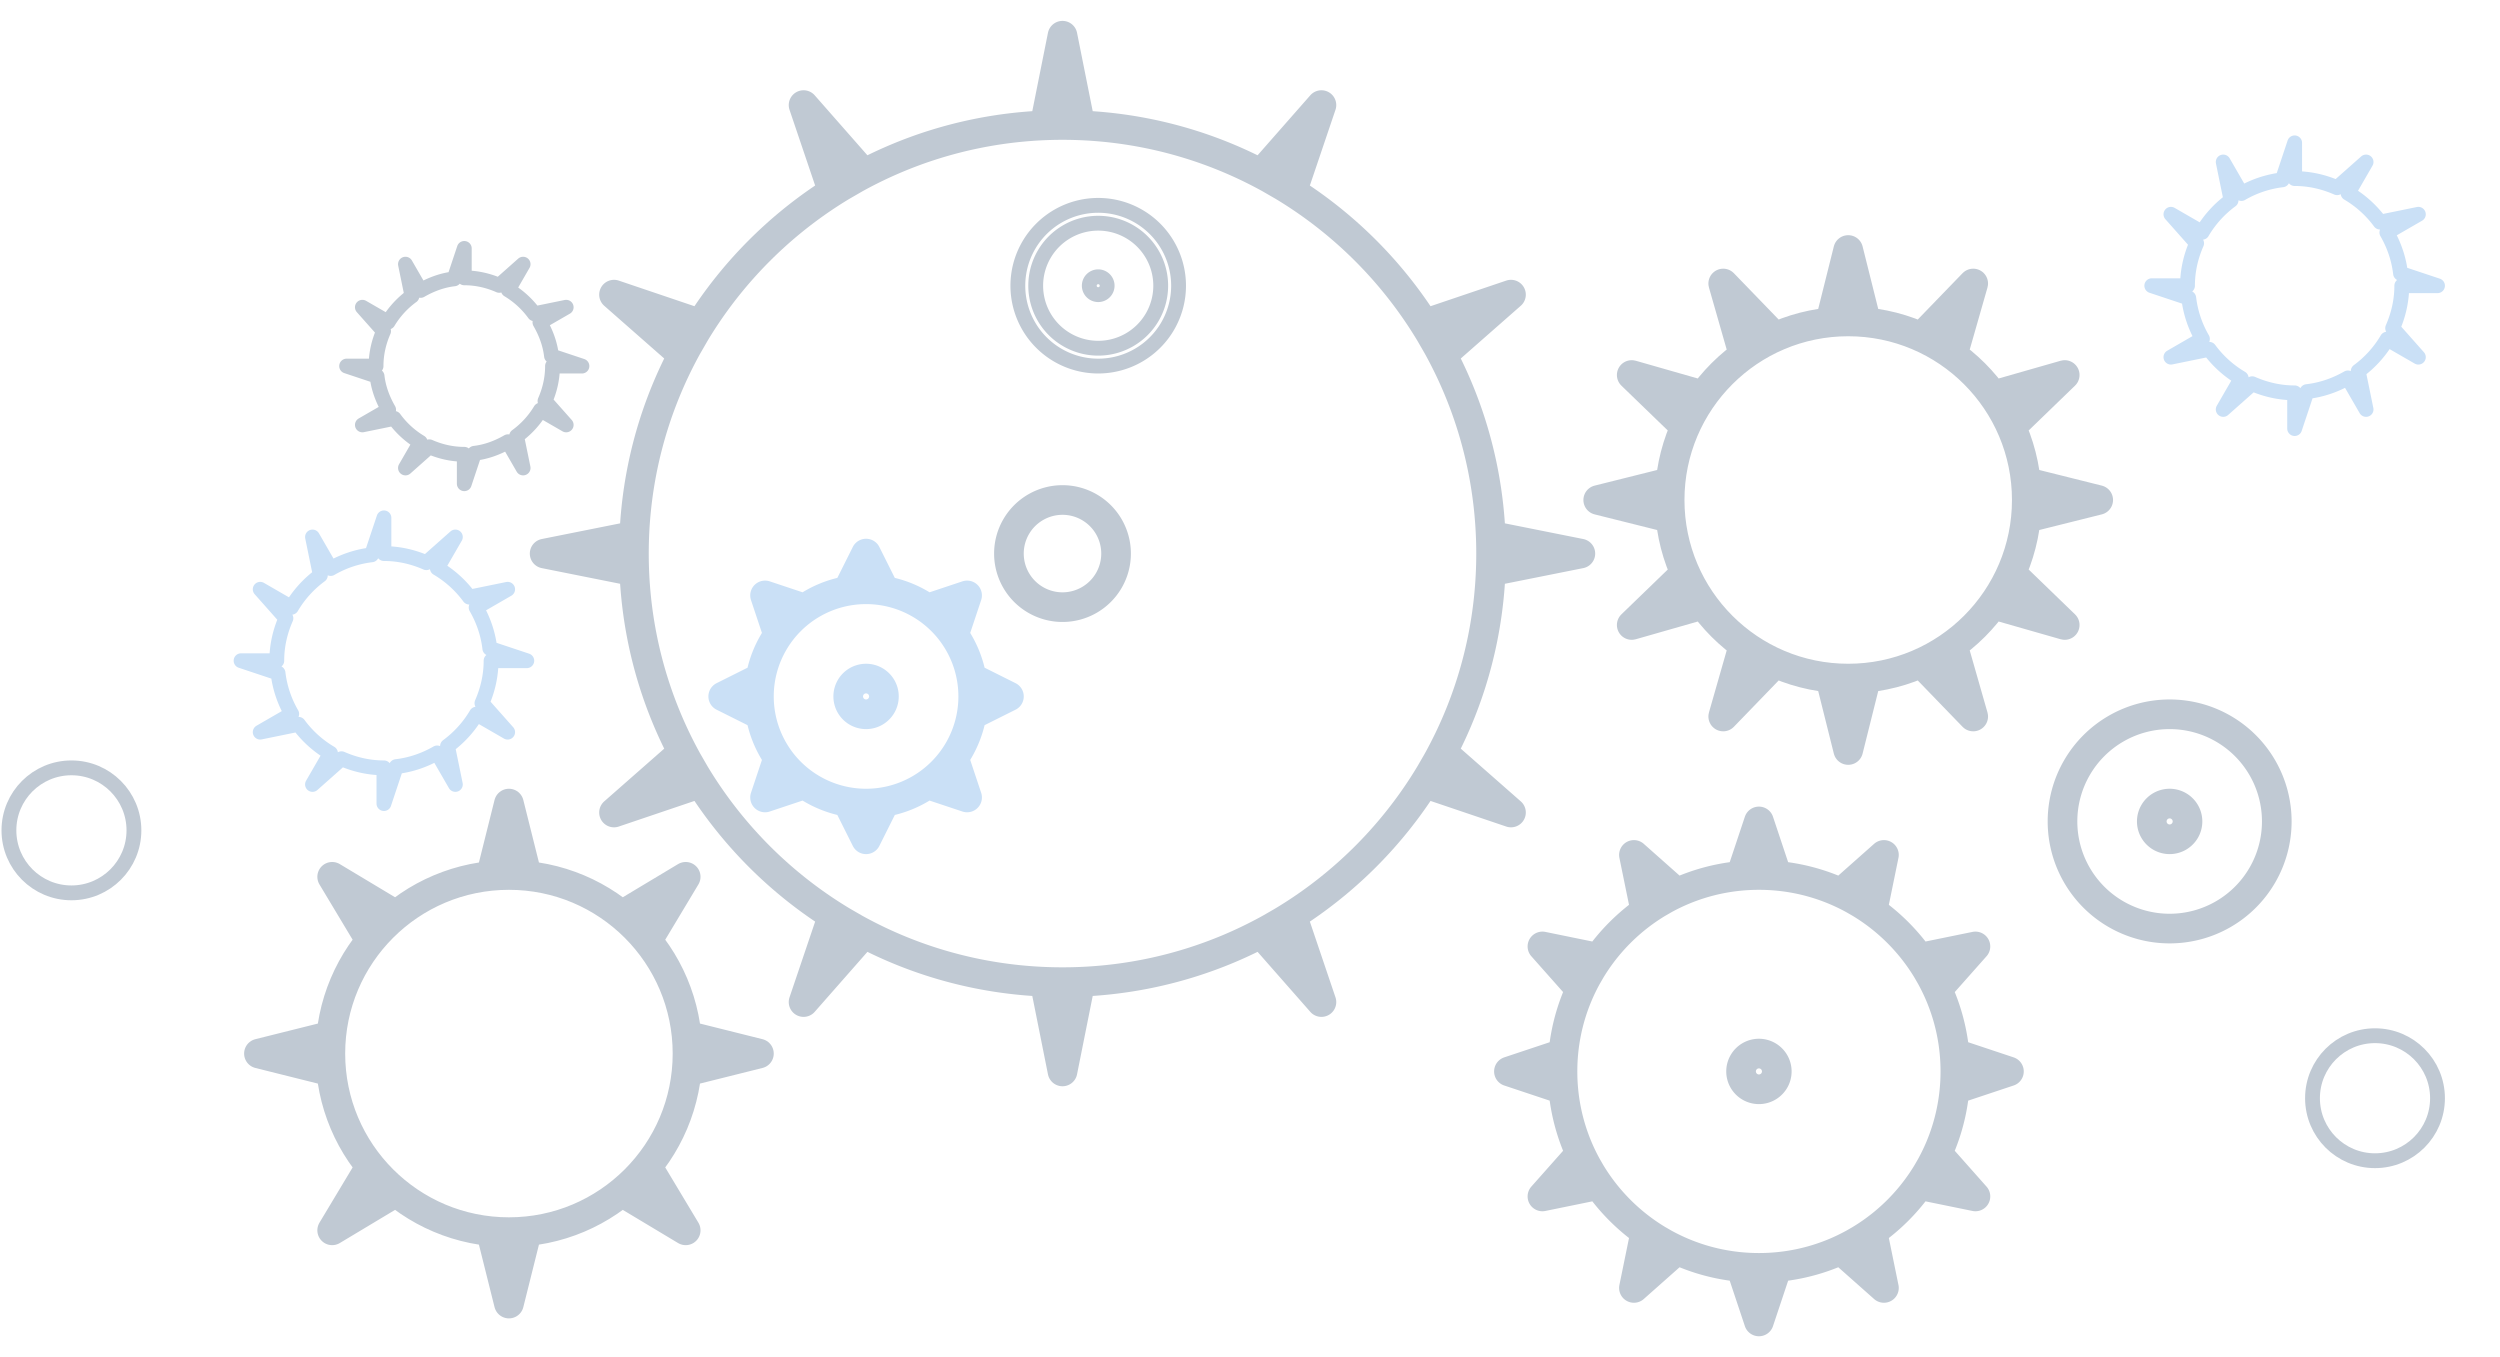 <svg xmlns="http://www.w3.org/2000/svg" preserveAspectRatio="xMidYMid" width="140" height="76" viewBox="0 0 140 76"><defs><style>.cls-1,.cls-2,.cls-4{stroke:#c0c9d3}.cls-1,.cls-2,.cls-3,.cls-4,.cls-5{stroke-linecap:round;stroke-linejoin:round;fill:none}.cls-1,.cls-2,.cls-3{stroke-width:.83px}.cls-2,.cls-3,.cls-4,.cls-5{fill-rule:evenodd}.cls-3,.cls-5{stroke:#cae0f6}.cls-4,.cls-5{stroke-width:1.66px}.gear-m{-webkit-animation-timing-function:linear;animation-timing-function:linear;-webkit-animation-iteration-count:infinite;animation-iteration-count:infinite;-webkit-animation-direction:normal;animation-direction:normal;-webkit-animation-play-state:running;animation-play-state:running;-webkit-animation-fill-mode:forwards;animation-fill-mode:forwards}@-webkit-keyframes rotateAnim{0%{-webkit-transform:rotate(0deg);transform:rotate(0deg)}50%{-webkit-transform:rotate(180deg);transform:rotate(180deg)}to{-webkit-transform:rotate(360deg);transform:rotate(360deg)}}@keyframes rotateAnim{0%{-webkit-transform:rotate(0deg);transform:rotate(0deg)}50%{-webkit-transform:rotate(180deg);transform:rotate(180deg)}to{-webkit-transform:rotate(360deg);transform:rotate(360deg)}}@-webkit-keyframes rotateReverseAnim{0%{-webkit-transform:rotate(0deg);transform:rotate(0deg)}50%{-webkit-transform:rotate(-180deg);transform:rotate(-180deg)}to{-webkit-transform:rotate(-360deg);transform:rotate(-360deg)}}@keyframes rotateReverseAnim{0%{-webkit-transform:rotate(0deg);transform:rotate(0deg)}50%{-webkit-transform:rotate(-180deg);transform:rotate(-180deg)}to{-webkit-transform:rotate(-360deg);transform:rotate(-360deg)}}.gear-1{-webkit-animation-name:rotateAnim;animation-name:rotateAnim;-webkit-animation-duration:6s;animation-duration:6s;-webkit-transform-origin:29px 59px;-ms-transform-origin:29px 59px;transform-origin:29px 59px}.gear-2{-webkit-animation-name:rotateReverseAnim;animation-name:rotateReverseAnim;-webkit-animation-duration:8s;animation-duration:8s;-webkit-transform-origin:60px 31px;-ms-transform-origin:60px 31px;transform-origin:60px 31px}.gear-3,.gear-4,.gear-5,.gear-inner-1{-webkit-animation-name:rotateAnim;animation-name:rotateAnim;-webkit-animation-duration:6s;animation-duration:6s;-webkit-transform-origin:99px 60px;-ms-transform-origin:99px 60px;transform-origin:99px 60px}.gear-4,.gear-5,.gear-inner-1{-webkit-transform-origin:104px 28px;-ms-transform-origin:104px 28px;transform-origin:104px 28px}.gear-5,.gear-inner-1{-webkit-animation-name:rotateReverseAnim;animation-name:rotateReverseAnim;-webkit-transform-origin:151.5px 55.5px;-ms-transform-origin:151.5px 55.5px;transform-origin:151.5px 55.5px}.gear-inner-1{-webkit-animation-duration:8s;animation-duration:8s;-webkit-transform-origin:49px 39px;-ms-transform-origin:49px 39px;transform-origin:49px 39px}</style></defs><circle cx="133" cy="61.5" r="3.5" class="cls-1"/><path d="M61.5 20.5a4.5 4.5 0 1 1 0-9 4.5 4.5 0 0 1 0 9zm0-8a3.5 3.5 0 1 0 0 7 3.5 3.5 0 0 0 0-7zm0 4a.5.5 0 1 1 0-1 .5.5 0 0 1 0 1z" class="cls-2"/><circle cx="4" cy="46.5" r="3.5" class="cls-1"/><path d="M134.43 15.31l2.07.69h-2c0 .85-.191 1.648-.511 2.377L135.428 20l-1.748-1.009a6.007 6.007 0 0 1-1.619 1.792l.439 2.145-1.019-1.764c-.69.397-1.461.67-2.291.766L128.5 24v-2c-.85 0-1.648-.191-2.377-.511l-1.623 1.439 1.009-1.748a6.007 6.007 0 0 1-1.792-1.619l-2.145.439 1.764-1.019a5.958 5.958 0 0 1-.766-2.291L120.5 16h2c0-.85.191-1.648.511-2.377L121.572 12l1.748 1.009a6.007 6.007 0 0 1 1.619-1.792l-.439-2.145 1.019 1.764a5.958 5.958 0 0 1 2.291-.766L128.5 8v2c.85 0 1.648.191 2.377.511l1.623-1.439-1.009 1.748a6.007 6.007 0 0 1 1.792 1.619l2.145-.439-1.764 1.019c.397.69.67 1.461.766 2.291z" class="cls-3"/><path d="M30.884 19.932l1.704.568h-1.647c0 .7-.157 1.357-.421 1.958l1.186 1.336-1.44-.831a4.958 4.958 0 0 1-1.337 1.46l.365 1.783-.848-1.469c-.568.327-1.194.568-1.878.647L26 27.088v-1.647c-.7 0-1.357-.157-1.958-.421l-1.336 1.186.831-1.44a4.958 4.958 0 0 1-1.46-1.337l-1.783.365 1.469-.848c-.327-.568-.568-1.194-.647-1.878l-1.704-.568h1.647c0-.7.157-1.357.421-1.958l-1.186-1.336 1.44.831a4.958 4.958 0 0 1 1.337-1.46l-.365-1.783.848 1.469c.568-.327 1.194-.568 1.878-.647L26 13.912v1.647c.7 0 1.357.157 1.958.421l1.336-1.186-.831 1.44a4.958 4.958 0 0 1 1.46 1.337l1.783-.365-1.469.848c.327.568.568 1.194.647 1.878z" class="cls-2"/><path d="M27.43 36.31l2.07.69h-2c0 .85-.191 1.648-.511 2.377L28.428 41l-1.748-1.009a6.007 6.007 0 0 1-1.619 1.792l.439 2.145-1.019-1.764c-.69.397-1.461.67-2.291.766L21.5 45v-2c-.85 0-1.648-.191-2.377-.511L17.5 43.928l1.009-1.748a6.007 6.007 0 0 1-1.792-1.619L14.572 41l1.764-1.019a5.958 5.958 0 0 1-.766-2.291L13.5 37h2c0-.85.191-1.648.511-2.377L14.572 33l1.748 1.009a6.007 6.007 0 0 1 1.619-1.792l-.439-2.145 1.019 1.764a5.958 5.958 0 0 1 2.291-.766L21.5 29v2c.85 0 1.648.191 2.377.511l1.623-1.439-1.009 1.748a6.007 6.007 0 0 1 1.792 1.619L28.428 33l-1.764 1.019c.397.69.67 1.461.766 2.291z" class="cls-3"/><path d="M121.5 52a6 6 0 1 1 0-12 6 6 0 0 1 0 12zm0-7a1 1 0 1 0 0 2 1 1 0 0 0 0-2z" class="cls-4"/><path class="gear-m gear-inner-1 cls-5" d="M56.5 39l-2 1v-2l2 1zm-8 6a6 6 0 1 1 0-12 6 6 0 0 1 0 12zm0-7a1 1 0 1 0 0 2 1 1 0 0 0 0-2zm0 9l-1-2h2l-1 2zm-8-8l2-1v2l-2-1zm8-8l1 2h-2l1-2zm3.536 3.05l2.121-.707-.707 2.121-1.414-1.414zm-9.193-.707l2.121.707-1.414 1.414-.707-2.121zm2.121 10.607l-2.121.707.707-2.121 1.414 1.414zm9.193.707l-2.121-.707 1.414-1.414.707 2.121z"/><path class="gear-m gear-4 cls-4" d="M111.66 22.134L115.624 21l-2.964 2.866-1-1.732zM117.5 28l-4 1v-2l4 1zm-14 10c-5.523 0-10-4.477-10-10s4.477-10 10-10 10 4.477 10 10-4.477 10-10 10zm0 4l-1-4h2l-1 4zm-14-14l4-1v2l-4-1zm14-14l1 4h-2l1-4zm4.134 4.84l2.866-2.964-1.134 3.964-1.732-1zM96.5 15.876l2.866 2.964-1.732 1-1.134-3.964zM91.376 21l3.964 1.134-1 1.732L91.376 21zm3.964 12.866L91.376 35l2.964-2.866 1 1.732zm4.026 3.294L96.5 40.124l1.134-3.964 1.732 1zm11.134 2.964l-2.866-2.964 1.732-1 1.134 3.964zM115.624 35l-3.964-1.134 1-1.732L115.624 35z"/><path class="gear-m gear-1 cls-4" d="M42.5 59l-4 1v-2l4 1zm-14 10c-5.523 0-10-4.477-10-10s4.477-10 10-10 10 4.477 10 10-4.477 10-10 10zm0 4l-1-4h2l-1 4zm-14-14l4-1v2l-4-1zm14-14l1 4h-2l1-4zm6.364 6.222l3.535-2.121-2.121 3.535-1.414-1.414zm-16.263-2.121l3.535 2.121-1.414 1.414-2.121-3.535zm3.535 17.677l-3.535 2.121 2.121-3.535 1.414 1.414zm16.263 2.121l-3.535-2.121 1.414-1.414 2.121 3.535z"/><path class="gear-m gear-3 cls-4" d="M107.526 53.634l3.098-.634-2.098 2.366-1-1.732zM112.5 60l-3 1v-2l3 1zm-14 11c-6.075 0-11-4.925-11-11s4.925-11 11-11 11 4.925 11 11-4.925 11-11 11zm0-12a1 1 0 1 0 0 2 1 1 0 0 0 0-2zm0 15l-1-3h2l-1 3zm-14-14l3-1v2l-3-1zm14-14l1 3h-2l1-3zm4.634 3.974l2.366-2.098-.634 3.098-1.732-1zM91.5 47.876l2.366 2.098-1.732 1-.634-3.098zM86.376 53l3.098.634-1 1.732L86.376 53zm3.098 13.366L86.376 67l2.098-2.366 1 1.732zm4.392 3.66L91.5 72.124l.634-3.098 1.732 1zm11.634 2.098l-2.366-2.098 1.732-1 .634 3.098zM110.624 67l-3.098-.634 1-1.732L110.624 67z"/><path class="gear-m gear-2 cls-4" d="M79.785 18.134l4.83-1.634-3.83 3.366-1-1.732zM88.5 31l-5 1v-2l5 1zm-29 24c-13.255 0-24-10.745-24-24s10.745-24 24-24 24 10.745 24 24-10.745 24-24 24zm0-27a3 3 0 1 0 0 6 3 3 0 0 0 0-6zm0 32l-1-5h2l-1 5zm-29-29l5-1v2l-5-1zm29-29l1 5h-2l1-5zm11.134 7.715L74 5.885l-1.634 4.83-1.732-1zM45 5.885l3.366 3.83-1.732 1L45 5.885zM34.385 16.5l4.83 1.634-1 1.732-3.83-3.366zm4.83 27.366l-4.83 1.634 3.83-3.366 1 1.732zm9.151 8.419L45 56.115l1.634-4.83 1.732 1zM74 56.115l-3.366-3.83 1.732-1L74 56.115zM84.615 45.5l-4.83-1.634 1-1.732 3.83 3.366z"/></svg>